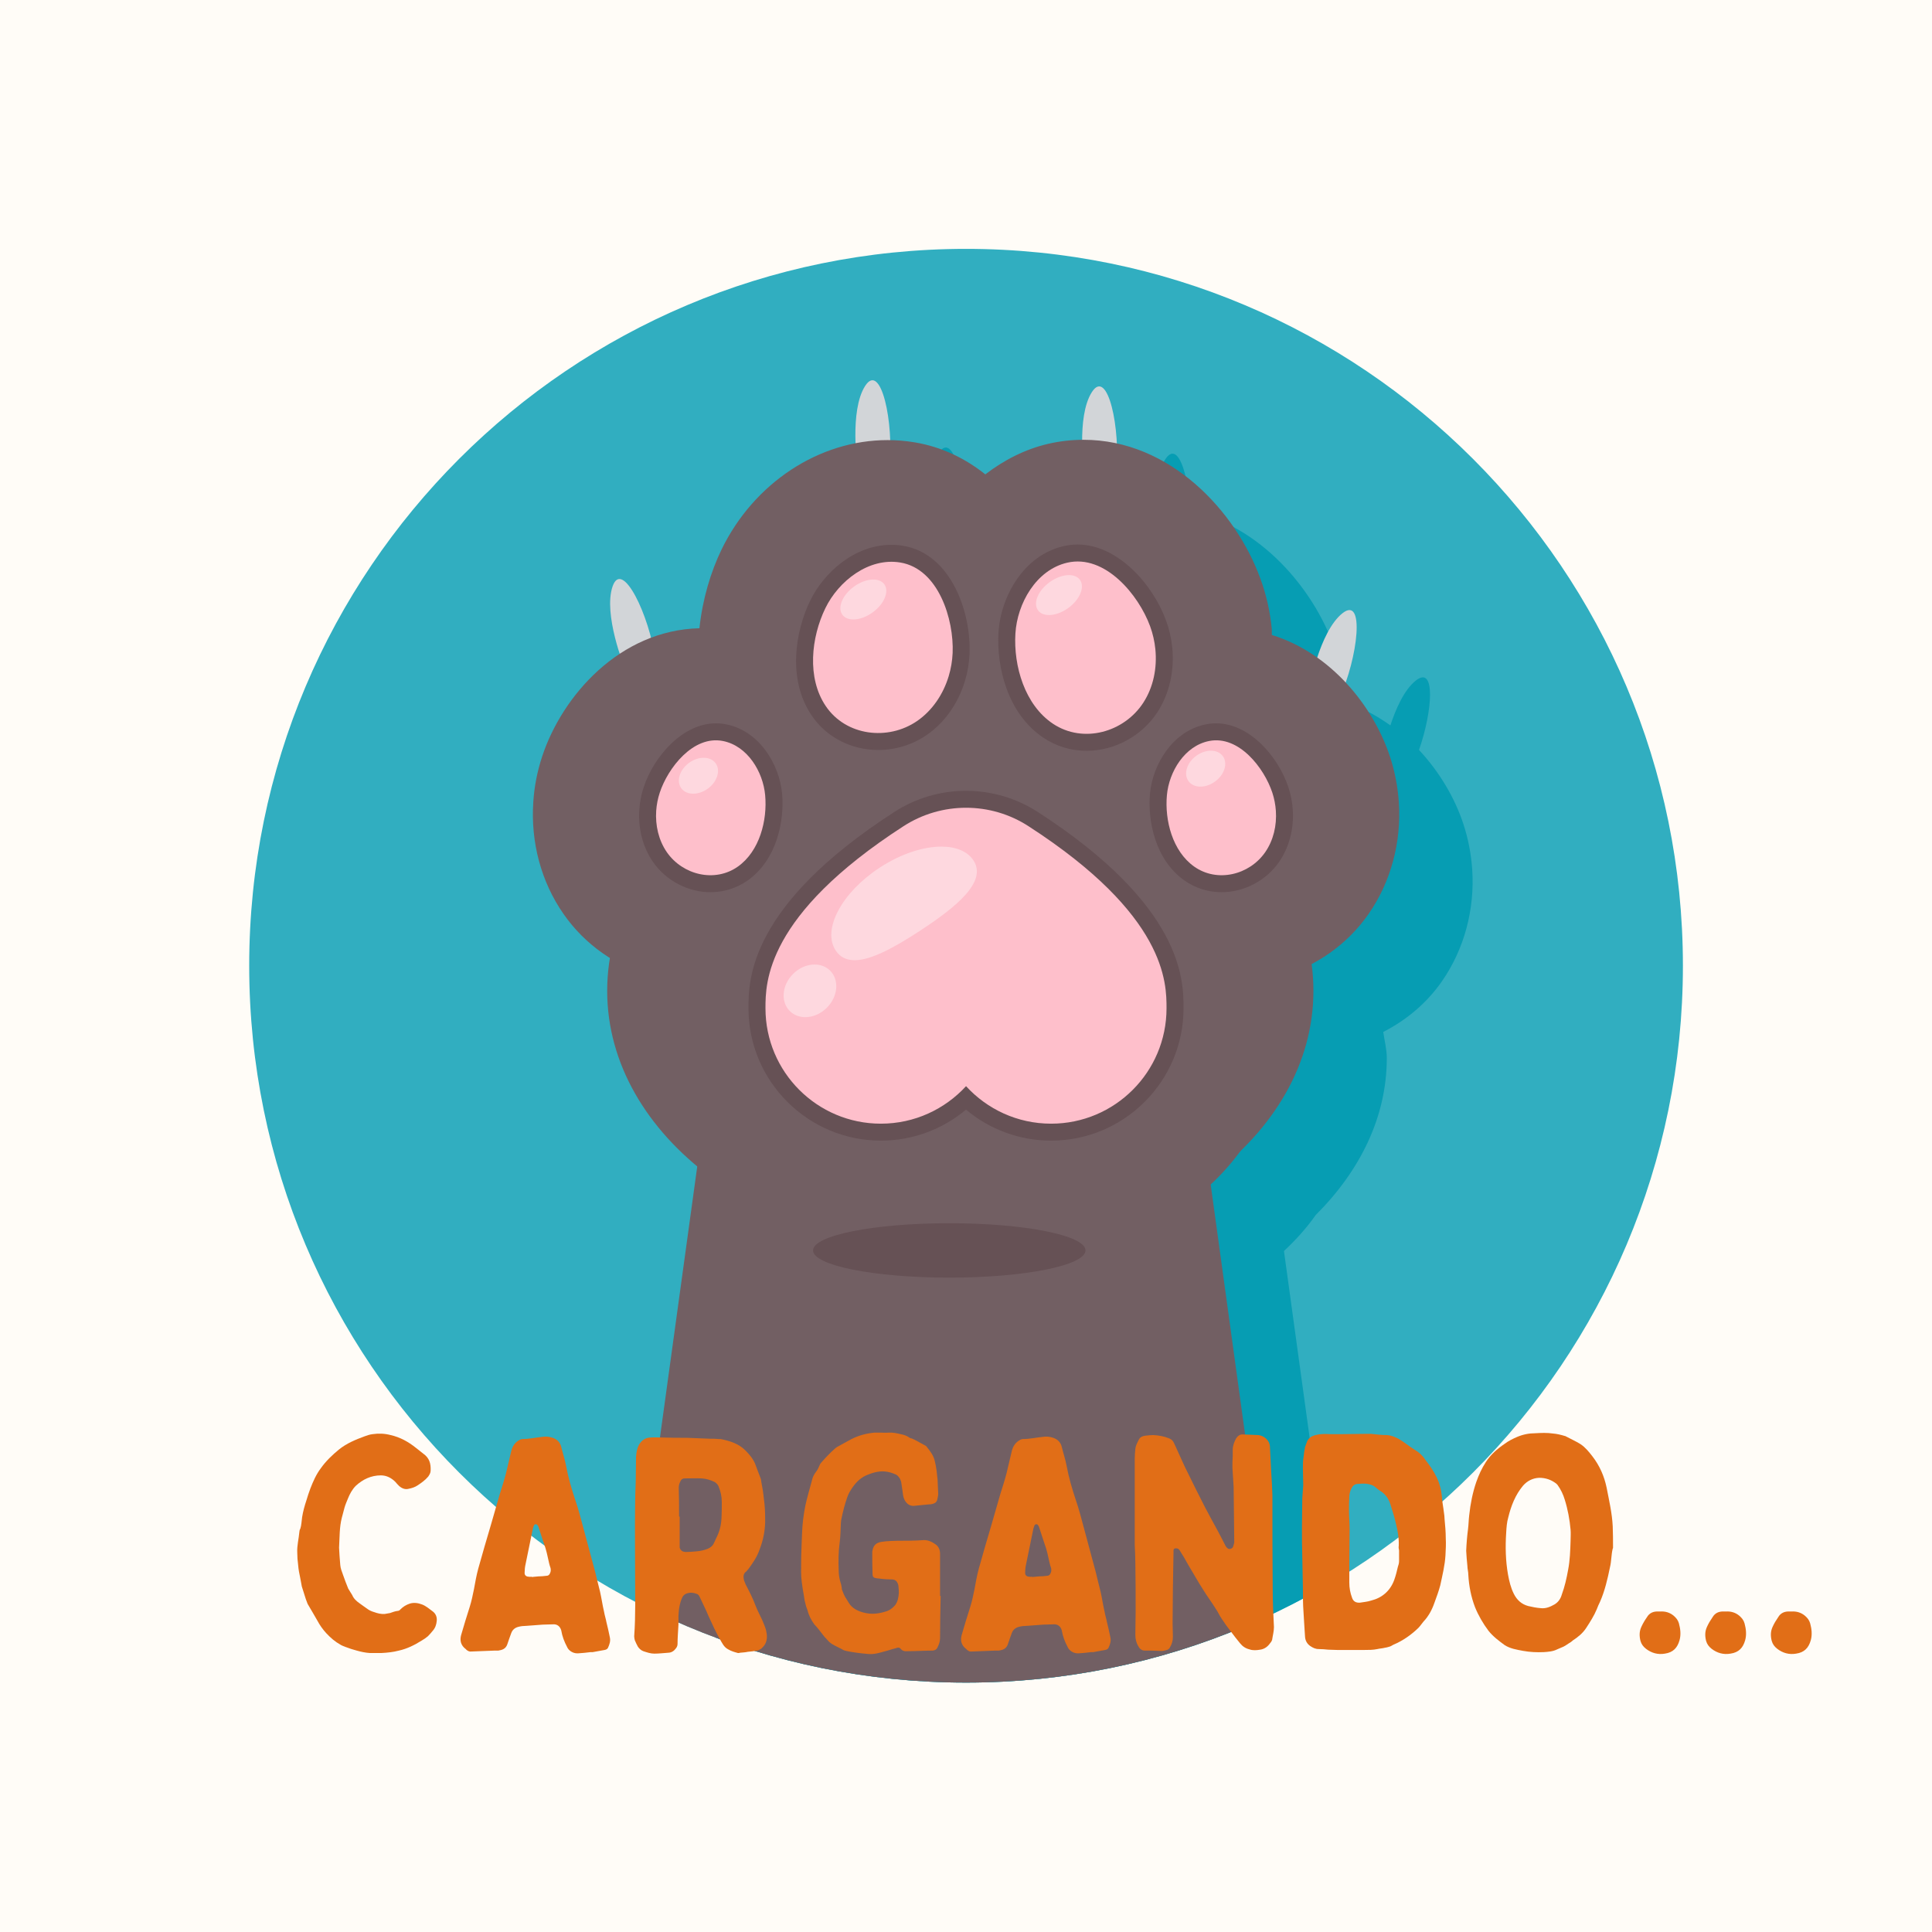 <svg xmlns="http://www.w3.org/2000/svg" xmlns:xlink="http://www.w3.org/1999/xlink" width="500" zoomAndPan="magnify" viewBox="0 0 375 375" height="500" preserveAspectRatio="xMidYMid meet" version="1.0"><defs><g/><clipPath id="f51b0cd24d"><path d="M 48.344 48.344 L 326.594 48.344 L 326.594 326.594 L 48.344 326.594 Z M 48.344 48.344 " clip-rule="nonzero"/></clipPath><clipPath id="c94e9d3f38"><path d="M 117.293 86.074 L 286 86.074 L 286 326.594 L 117.293 326.594 Z M 117.293 86.074 " clip-rule="nonzero"/></clipPath><clipPath id="fda4131bea"><path d="M 326.652 187.445 C 326.652 110.602 264.359 48.305 187.512 48.305 C 110.664 48.305 48.371 110.602 48.371 187.445 C 48.371 264.293 110.664 326.59 187.512 326.59 C 264.359 326.59 326.652 264.293 326.652 187.445 " clip-rule="nonzero"/></clipPath><clipPath id="88379d1e6b"><path d="M 118.141 112.301 L 127.445 112.301 L 127.445 132.605 L 118.141 132.605 Z M 118.141 112.301 " clip-rule="nonzero"/></clipPath><clipPath id="5c39a853c7"><path d="M 326.652 187.445 C 326.652 110.602 264.359 48.305 187.512 48.305 C 110.664 48.305 48.371 110.602 48.371 187.445 C 48.371 264.293 110.664 326.59 187.512 326.59 C 264.359 326.59 326.652 264.293 326.652 187.445 " clip-rule="nonzero"/></clipPath><clipPath id="f3d0c755d6"><path d="M 166 73.387 L 173 73.387 L 173 94.535 L 166 94.535 Z M 166 73.387 " clip-rule="nonzero"/></clipPath><clipPath id="ca5ae18210"><path d="M 326.652 187.445 C 326.652 110.602 264.359 48.305 187.512 48.305 C 110.664 48.305 48.371 110.602 48.371 187.445 C 48.371 264.293 110.664 326.59 187.512 326.59 C 264.359 326.59 326.652 264.293 326.652 187.445 " clip-rule="nonzero"/></clipPath><clipPath id="0b2e447dfb"><path d="M 210 74.23 L 217 74.23 L 217 96 L 210 96 Z M 210 74.23 " clip-rule="nonzero"/></clipPath><clipPath id="31624024f8"><path d="M 326.652 187.445 C 326.652 110.602 264.359 48.305 187.512 48.305 C 110.664 48.305 48.371 110.602 48.371 187.445 C 48.371 264.293 110.664 326.59 187.512 326.59 C 264.359 326.59 326.652 264.293 326.652 187.445 " clip-rule="nonzero"/></clipPath><clipPath id="b4281adf89"><path d="M 254 118.223 L 263.652 118.223 L 263.652 139 L 254 139 Z M 254 118.223 " clip-rule="nonzero"/></clipPath><clipPath id="08cc2e727b"><path d="M 326.652 187.445 C 326.652 110.602 264.359 48.305 187.512 48.305 C 110.664 48.305 48.371 110.602 48.371 187.445 C 48.371 264.293 110.664 326.59 187.512 326.59 C 264.359 326.59 326.652 264.293 326.652 187.445 " clip-rule="nonzero"/></clipPath><clipPath id="a45f4b58fd"><path d="M 117.293 141.066 L 255 141.066 L 255 243.434 L 117.293 243.434 Z M 117.293 141.066 " clip-rule="nonzero"/></clipPath><clipPath id="b47f3df4f0"><path d="M 326.652 187.445 C 326.652 110.602 264.359 48.305 187.512 48.305 C 110.664 48.305 48.371 110.602 48.371 187.445 C 48.371 264.293 110.664 326.59 187.512 326.59 C 264.359 326.59 326.652 264.293 326.652 187.445 " clip-rule="nonzero"/></clipPath><clipPath id="216abedad2"><path d="M 121 187 L 249 187 L 249 326.594 L 121 326.594 Z M 121 187 " clip-rule="nonzero"/></clipPath><clipPath id="be0faf59bd"><path d="M 326.652 187.445 C 326.652 110.602 264.359 48.305 187.512 48.305 C 110.664 48.305 48.371 110.602 48.371 187.445 C 48.371 264.293 110.664 326.59 187.512 326.59 C 264.359 326.59 326.652 264.293 326.652 187.445 " clip-rule="nonzero"/></clipPath><clipPath id="b1b0a700a6"><path d="M 103 85.23 L 272 85.23 L 272 241.738 L 103 241.738 Z M 103 85.23 " clip-rule="nonzero"/></clipPath><clipPath id="a43a3bb2bc"><path d="M 326.652 187.445 C 326.652 110.602 264.359 48.305 187.512 48.305 C 110.664 48.305 48.371 110.602 48.371 187.445 C 48.371 264.293 110.664 326.59 187.512 326.59 C 264.359 326.59 326.652 264.293 326.652 187.445 " clip-rule="nonzero"/></clipPath><clipPath id="2f193a371f"><path d="M 145.211 153 L 229.812 153 L 229.812 221.438 L 145.211 221.438 Z M 145.211 153 " clip-rule="nonzero"/></clipPath><clipPath id="5f5e69c891"><path d="M 326.652 187.445 C 326.652 110.602 264.359 48.305 187.512 48.305 C 110.664 48.305 48.371 110.602 48.371 187.445 C 48.371 264.293 110.664 326.59 187.512 326.59 C 264.359 326.59 326.652 264.293 326.652 187.445 " clip-rule="nonzero"/></clipPath><clipPath id="c60cab7eda"><path d="M 193.434 105.535 L 228 105.535 L 228 146 L 193.434 146 Z M 193.434 105.535 " clip-rule="nonzero"/></clipPath><clipPath id="e9b9cc07a0"><path d="M 326.652 187.445 C 326.652 110.602 264.359 48.305 187.512 48.305 C 110.664 48.305 48.371 110.602 48.371 187.445 C 48.371 264.293 110.664 326.59 187.512 326.59 C 264.359 326.59 326.652 264.293 326.652 187.445 " clip-rule="nonzero"/></clipPath><clipPath id="d0d3615ea3"><path d="M 223.043 140.219 L 251 140.219 L 251 173.215 L 223.043 173.215 Z M 223.043 140.219 " clip-rule="nonzero"/></clipPath><clipPath id="ae1c48967a"><path d="M 326.652 187.445 C 326.652 110.602 264.359 48.305 187.512 48.305 C 110.664 48.305 48.371 110.602 48.371 187.445 C 48.371 264.293 110.664 326.59 187.512 326.59 C 264.359 326.59 326.652 264.293 326.652 187.445 " clip-rule="nonzero"/></clipPath><clipPath id="2f5c1abc6c"><path d="M 124 140.219 L 151.98 140.219 L 151.98 173.215 L 124 173.215 Z M 124 140.219 " clip-rule="nonzero"/></clipPath><clipPath id="ceb358fdd8"><path d="M 326.652 187.445 C 326.652 110.602 264.359 48.305 187.512 48.305 C 110.664 48.305 48.371 110.602 48.371 187.445 C 48.371 264.293 110.664 326.59 187.512 326.59 C 264.359 326.59 326.652 264.293 326.652 187.445 " clip-rule="nonzero"/></clipPath><clipPath id="bb8c489f30"><path d="M 154.516 105.535 L 188.355 105.535 L 188.355 146 L 154.516 146 Z M 154.516 105.535 " clip-rule="nonzero"/></clipPath><clipPath id="bda856ca9c"><path d="M 326.652 187.445 C 326.652 110.602 264.359 48.305 187.512 48.305 C 110.664 48.305 48.371 110.602 48.371 187.445 C 48.371 264.293 110.664 326.59 187.512 326.59 C 264.359 326.59 326.652 264.293 326.652 187.445 " clip-rule="nonzero"/></clipPath><clipPath id="2a50a97979"><path d="M 148 156.293 L 226.426 156.293 L 226.426 218.898 L 148 218.898 Z M 148 156.293 " clip-rule="nonzero"/></clipPath><clipPath id="df43ca0753"><path d="M 326.652 187.445 C 326.652 110.602 264.359 48.305 187.512 48.305 C 110.664 48.305 48.371 110.602 48.371 187.445 C 48.371 264.293 110.664 326.59 187.512 326.59 C 264.359 326.59 326.652 264.293 326.652 187.445 " clip-rule="nonzero"/></clipPath><clipPath id="ee6e88d513"><path d="M 197 108.918 L 224.734 108.918 L 224.734 142.758 L 197 142.758 Z M 197 108.918 " clip-rule="nonzero"/></clipPath><clipPath id="9884e81d37"><path d="M 326.652 187.445 C 326.652 110.602 264.359 48.305 187.512 48.305 C 110.664 48.305 48.371 110.602 48.371 187.445 C 48.371 264.293 110.664 326.59 187.512 326.59 C 264.359 326.59 326.652 264.293 326.652 187.445 " clip-rule="nonzero"/></clipPath><clipPath id="3549656aae"><path d="M 226 143.605 L 248 143.605 L 248 170 L 226 170 Z M 226 143.605 " clip-rule="nonzero"/></clipPath><clipPath id="78cacd160e"><path d="M 326.652 187.445 C 326.652 110.602 264.359 48.305 187.512 48.305 C 110.664 48.305 48.371 110.602 48.371 187.445 C 48.371 264.293 110.664 326.59 187.512 326.59 C 264.359 326.59 326.652 264.293 326.652 187.445 " clip-rule="nonzero"/></clipPath><clipPath id="8ba4ff825e"><path d="M 127 143.605 L 148.594 143.605 L 148.594 170 L 127 170 Z M 127 143.605 " clip-rule="nonzero"/></clipPath><clipPath id="9f0a35c718"><path d="M 326.652 187.445 C 326.652 110.602 264.359 48.305 187.512 48.305 C 110.664 48.305 48.371 110.602 48.371 187.445 C 48.371 264.293 110.664 326.59 187.512 326.59 C 264.359 326.59 326.652 264.293 326.652 187.445 " clip-rule="nonzero"/></clipPath><clipPath id="417a94b3e0"><path d="M 157.055 109 L 184.973 109 L 184.973 142.758 L 157.055 142.758 Z M 157.055 109 " clip-rule="nonzero"/></clipPath><clipPath id="4896f052ac"><path d="M 326.652 187.445 C 326.652 110.602 264.359 48.305 187.512 48.305 C 110.664 48.305 48.371 110.602 48.371 187.445 C 48.371 264.293 110.664 326.59 187.512 326.59 C 264.359 326.59 326.652 264.293 326.652 187.445 " clip-rule="nonzero"/></clipPath><clipPath id="4c72ea2a66"><path d="M 161.285 164 L 190 164 L 190 186.75 L 161.285 186.75 Z M 161.285 164 " clip-rule="nonzero"/></clipPath><clipPath id="1290157a96"><path d="M 326.652 187.445 C 326.652 110.602 264.359 48.305 187.512 48.305 C 110.664 48.305 48.371 110.602 48.371 187.445 C 48.371 264.293 110.664 326.59 187.512 326.59 C 264.359 326.59 326.652 264.293 326.652 187.445 " clip-rule="nonzero"/></clipPath><clipPath id="37df57fa01"><path d="M 165.875 186.375 C 164.32 186.375 163.066 185.805 162.195 184.473 C 159.547 180.41 163.387 173.207 170.777 168.391 C 174.883 165.707 179.219 164.328 182.719 164.328 C 185.516 164.328 187.777 165.207 188.953 167.012 C 191.605 171.074 185.863 175.902 178.473 180.723 C 173.508 183.965 169.062 186.375 165.875 186.375 " clip-rule="nonzero"/></clipPath><clipPath id="0fc5683046"><path d="M 131.676 147 L 140 147 L 140 154.602 L 131.676 154.602 Z M 131.676 147 " clip-rule="nonzero"/></clipPath><clipPath id="33fedd5bfd"><path d="M 326.652 187.445 C 326.652 110.602 264.359 48.305 187.512 48.305 C 110.664 48.305 48.371 110.602 48.371 187.445 C 48.371 264.293 110.664 326.59 187.512 326.59 C 264.359 326.59 326.652 264.293 326.652 187.445 " clip-rule="nonzero"/></clipPath><clipPath id="6307ff26c0"><path d="M 230 145.297 L 238 145.297 L 238 152.91 L 230 152.91 Z M 230 145.297 " clip-rule="nonzero"/></clipPath><clipPath id="4955275790"><path d="M 326.652 187.445 C 326.652 110.602 264.359 48.305 187.512 48.305 C 110.664 48.305 48.371 110.602 48.371 187.445 C 48.371 264.293 110.664 326.59 187.512 326.59 C 264.359 326.59 326.652 264.293 326.652 187.445 " clip-rule="nonzero"/></clipPath><clipPath id="6a60218182"><path d="M 163 112.301 L 172.281 112.301 L 172.281 120.762 L 163 120.762 Z M 163 112.301 " clip-rule="nonzero"/></clipPath><clipPath id="ea4d218aad"><path d="M 326.652 187.445 C 326.652 110.602 264.359 48.305 187.512 48.305 C 110.664 48.305 48.371 110.602 48.371 187.445 C 48.371 264.293 110.664 326.59 187.512 326.59 C 264.359 326.59 326.652 264.293 326.652 187.445 " clip-rule="nonzero"/></clipPath><clipPath id="e27112a333"><path d="M 201.047 111.457 L 210.352 111.457 L 210.352 119.914 L 201.047 119.914 Z M 201.047 111.457 " clip-rule="nonzero"/></clipPath><clipPath id="b68b1544a9"><path d="M 326.652 187.445 C 326.652 110.602 264.359 48.305 187.512 48.305 C 110.664 48.305 48.371 110.602 48.371 187.445 C 48.371 264.293 110.664 326.59 187.512 326.59 C 264.359 326.59 326.652 264.293 326.652 187.445 " clip-rule="nonzero"/></clipPath><clipPath id="1010016d3c"><path d="M 152 187 L 162.977 187 L 162.977 197.746 L 152 197.746 Z M 152 187 " clip-rule="nonzero"/></clipPath><clipPath id="5a89d8fa85"><path d="M 326.652 187.445 C 326.652 110.602 264.359 48.305 187.512 48.305 C 110.664 48.305 48.371 110.602 48.371 187.445 C 48.371 264.293 110.664 326.59 187.512 326.59 C 264.359 326.59 326.652 264.293 326.652 187.445 " clip-rule="nonzero"/></clipPath><clipPath id="5673f2eb3d"><path d="M 157.055 237 L 211 237 L 211 248 L 157.055 248 Z M 157.055 237 " clip-rule="nonzero"/></clipPath><clipPath id="ccc93e442a"><path d="M 326.652 187.445 C 326.652 110.602 264.359 48.305 187.512 48.305 C 110.664 48.305 48.371 110.602 48.371 187.445 C 48.371 264.293 110.664 326.59 187.512 326.59 C 264.359 326.59 326.652 264.293 326.652 187.445 " clip-rule="nonzero"/></clipPath></defs><rect x="-37.5" width="450" fill="#ffffff" y="-37.5" height="450" fill-opacity="1"/><rect x="-37.5" width="450" fill="#ffffff" y="-37.5" height="450" fill-opacity="1"/><rect x="-37.5" width="450" fill="#fffcf7" y="-37.5" height="450" fill-opacity="1"/><g clip-path="url(#f51b0cd24d)"><path fill="#31aec0" d="M 326.652 187.445 C 326.652 110.602 264.359 48.305 187.512 48.305 C 110.664 48.305 48.371 110.602 48.371 187.445 C 48.371 264.293 110.664 326.59 187.512 326.59 C 264.359 326.59 326.652 264.293 326.652 187.445 " fill-opacity="1" fill-rule="nonzero"/></g><g clip-path="url(#c94e9d3f38)"><g clip-path="url(#fda4131bea)"><path fill="#069db3" d="M 284.035 159.918 C 282.395 154.934 279.43 149.848 275.43 145.566 C 278.078 138.004 278.699 128.973 274.781 132.117 C 272.531 133.926 270.922 137.598 269.875 140.797 C 267.207 138.906 264.32 137.297 261.105 136.309 C 261.078 135.871 261.129 135.445 261.082 135.016 C 260.746 131.637 259.988 128.34 258.863 125.32 C 254.773 114.078 244.621 102.125 231 99.148 C 230.664 91.98 228.605 85.383 226.18 89.156 C 224.691 91.465 224.309 95.191 224.293 98.449 C 222.09 98.469 219.891 98.703 217.754 99.191 C 213.227 100.234 209.125 102.352 205.492 105.129 C 201.645 102.078 197.117 99.805 191.754 98.914 C 190.16 98.648 188.578 98.543 187.004 98.52 C 186.754 91.141 184.66 84.09 182.168 87.965 C 180.375 90.746 180.18 95.559 180.312 99.156 C 169.418 101.285 159.613 108.816 154.32 119.668 C 152.195 124.047 150.602 129.355 149.996 135 C 146.641 135.082 143.527 135.832 140.609 136.938 C 138.703 129.461 134.723 122.324 133.152 126.871 C 131.867 130.586 133.426 136.555 134.535 139.957 C 127.172 144.809 121.902 152.512 119.477 159.887 C 118.527 162.754 117.949 165.738 117.754 168.695 C 117.219 176.531 119.301 184.258 123.617 190.449 C 126.105 194.035 129.34 196.879 132.949 199.086 C 132.605 201.172 132.098 203.223 132.098 205.379 C 132.098 218.41 138.848 230.172 149.617 239.195 L 135.398 342.531 L 262.93 342.531 L 249.215 242.816 C 251.496 240.695 253.582 238.391 255.379 235.836 C 263.934 227.312 269.176 216.844 269.176 205.379 C 269.176 203.641 268.719 201.996 268.488 200.301 C 272.969 198.004 276.922 194.723 279.879 190.465 C 284.195 184.258 286.281 176.531 285.754 168.754 C 285.551 165.738 284.969 162.754 284.035 159.918 " fill-opacity="1" fill-rule="nonzero"/></g></g><g clip-path="url(#88379d1e6b)"><g clip-path="url(#5c39a853c7)"><path fill="#d2d5d8" d="M 121.211 129.523 C 121.211 129.523 117.039 119.219 118.906 113.812 C 120.777 108.41 126.082 119.496 127.215 128.062 C 128.348 136.629 121.211 129.523 121.211 129.523 " fill-opacity="1" fill-rule="nonzero"/></g></g><g clip-path="url(#f3d0c755d6)"><g clip-path="url(#ca5ae18210)"><path fill="#d2d5d8" d="M 166.449 90.711 C 166.449 90.711 164.832 79.719 167.926 74.906 C 171.016 70.094 173.551 82.125 172.625 90.711 C 171.703 99.305 166.449 90.711 166.449 90.711 " fill-opacity="1" fill-rule="nonzero"/></g></g><g clip-path="url(#0b2e447dfb)"><g clip-path="url(#31624024f8)"><path fill="#d2d5d8" d="M 210.461 91.906 C 210.461 91.906 208.844 80.91 211.938 76.098 C 215.031 71.285 217.562 83.316 216.641 91.906 C 215.715 100.496 210.461 91.906 210.461 91.906 " fill-opacity="1" fill-rule="nonzero"/></g></g><g clip-path="url(#b4281adf89)"><g clip-path="url(#08cc2e727b)"><path fill="#d2d5d8" d="M 254.121 133.578 C 254.121 133.578 256.078 122.641 260.539 119.055 C 265 115.477 263.582 127.688 259.977 135.539 C 256.375 143.395 254.121 133.578 254.121 133.578 " fill-opacity="1" fill-rule="nonzero"/></g></g><g clip-path="url(#a45f4b58fd)"><g clip-path="url(#b47f3df4f0)"><path fill="#725f63" d="M 254.934 192.32 C 254.934 220.539 224.25 243.414 186.395 243.414 C 148.543 243.414 117.855 220.539 117.855 192.32 C 117.855 164.098 148.543 141.223 186.395 141.223 C 224.25 141.223 254.934 164.098 254.934 192.32 " fill-opacity="1" fill-rule="nonzero"/></g></g><g clip-path="url(#216abedad2)"><g clip-path="url(#be0faf59bd)"><path fill="#725f63" d="M 248.691 329.473 L 121.156 329.473 L 140.695 187.445 L 229.152 187.445 L 248.691 329.473 " fill-opacity="1" fill-rule="nonzero"/></g></g><g clip-path="url(#b1b0a700a6)"><g clip-path="url(#a43a3bb2bc)"><path fill="#725f63" d="M 269.793 146.863 C 266.566 137.059 258.316 126.777 246.859 123.246 C 246.832 122.812 246.887 122.387 246.84 121.953 C 246.504 118.578 245.746 115.281 244.621 112.266 C 239.914 99.309 227.152 85.363 210.305 85.363 C 208.016 85.363 205.727 85.625 203.508 86.133 C 198.984 87.176 194.879 89.293 191.25 92.074 C 187.402 89.02 182.875 86.746 177.512 85.855 C 175.754 85.562 174.008 85.422 172.273 85.422 C 158.984 85.422 146.359 93.727 140.078 106.609 C 137.953 110.988 136.359 116.297 135.758 121.941 C 120.324 122.312 109.129 135 105.234 146.828 C 104.285 149.699 103.703 152.684 103.516 155.641 C 102.973 163.473 105.055 171.203 109.375 177.391 C 113.527 183.379 119.605 187.543 126.41 189.566 C 125.992 192.129 125.762 194.73 125.762 197.383 C 125.762 221.836 145.672 241.727 170.121 241.727 C 176.145 241.727 182.059 240.492 187.496 238.168 C 192.941 240.492 198.852 241.727 204.875 241.727 C 229.328 241.727 249.234 221.836 249.234 197.383 C 249.234 194.734 249.004 192.133 248.59 189.57 C 255.398 187.551 261.48 183.387 265.637 177.402 C 269.957 171.203 272.039 163.473 271.512 155.699 C 271.309 152.684 270.727 149.699 269.793 146.863 " fill-opacity="1" fill-rule="nonzero"/></g></g><g clip-path="url(#2f193a371f)"><g clip-path="url(#5f5e69c891)"><path fill="#665155" d="M 204.02 221.395 C 197.949 221.395 192.133 219.27 187.5 215.379 C 182.867 219.27 177.055 221.395 170.98 221.395 C 156.809 221.395 145.281 209.871 145.281 195.707 C 145.281 190.285 145.281 175.883 173.57 157.613 C 177.734 154.914 182.547 153.496 187.5 153.496 C 192.465 153.496 197.289 154.922 201.457 157.617 C 229.723 175.898 229.723 190.285 229.723 195.707 C 229.723 209.871 218.195 221.395 204.02 221.395 " fill-opacity="1" fill-rule="nonzero"/></g></g><g clip-path="url(#c60cab7eda)"><g clip-path="url(#e9b9cc07a0)"><path fill="#665155" d="M 210.902 145.73 C 207.914 145.73 205.047 144.871 202.59 143.238 C 195.477 138.52 193.402 129.266 193.805 122.773 C 194.227 115.781 198.703 107.781 206.426 106.008 C 207.324 105.801 208.25 105.691 209.176 105.691 C 216.844 105.691 223.727 113.285 226.324 120.434 C 226.93 122.039 227.34 123.812 227.535 125.676 C 227.984 130.215 226.965 134.66 224.68 138.195 C 221.656 142.844 216.383 145.73 210.902 145.73 " fill-opacity="1" fill-rule="nonzero"/></g></g><g clip-path="url(#d0d3615ea3)"><g clip-path="url(#ae1c48967a)"><path fill="#665155" d="M 237.105 173.176 C 234.508 173.176 232.008 172.383 229.887 170.895 C 224.191 166.852 222.734 159.285 223.211 154.027 C 223.75 148.316 227.637 141.871 234.055 140.598 C 234.699 140.465 235.355 140.398 236.062 140.398 C 242.508 140.398 248.102 146.812 250.086 152.836 C 250.547 154.223 250.828 155.668 250.922 157.145 C 251.18 160.871 250.223 164.48 248.258 167.316 C 245.75 170.93 241.477 173.176 237.105 173.176 " fill-opacity="1" fill-rule="nonzero"/></g></g><g clip-path="url(#2f5c1abc6c)"><g clip-path="url(#ceb358fdd8)"><path fill="#665155" d="M 137.906 173.176 C 133.535 173.176 129.262 170.926 126.754 167.312 C 124.789 164.48 123.836 160.871 124.094 157.145 C 124.184 155.668 124.465 154.223 124.93 152.832 C 126.91 146.805 132.504 140.398 138.953 140.398 C 139.66 140.398 140.312 140.465 140.973 140.598 C 147.375 141.871 151.262 148.316 151.801 154.02 C 152.281 159.285 150.824 166.852 145.125 170.895 C 143.004 172.383 140.508 173.176 137.906 173.176 " fill-opacity="1" fill-rule="nonzero"/></g></g><g clip-path="url(#bb8c489f30)"><g clip-path="url(#bda856ca9c)"><path fill="#665155" d="M 170.457 145.57 C 165.195 145.57 160.371 143.074 157.555 138.887 C 152.766 131.84 154.402 122.48 157.242 116.613 C 159.879 111.203 165.785 105.75 173.027 105.75 C 173.785 105.75 174.535 105.809 175.293 105.938 C 184.758 107.512 188.527 119.129 188.184 126.879 C 188.121 128.66 187.82 130.449 187.293 132.18 C 185.98 136.551 183.344 140.277 179.871 142.66 C 177.105 144.566 173.852 145.57 170.457 145.57 " fill-opacity="1" fill-rule="nonzero"/></g></g><g clip-path="url(#2a50a97979)"><g clip-path="url(#df43ca0753)"><path fill="#febfcb" d="M 187.508 156.785 C 191.738 156.785 195.973 157.98 199.664 160.387 C 226.422 177.684 226.422 190.781 226.422 195.707 C 226.422 208.078 216.387 218.105 204.023 218.105 C 197.477 218.105 191.598 215.293 187.508 210.824 C 183.402 215.293 177.523 218.105 170.973 218.105 C 158.613 218.105 148.578 208.078 148.578 195.707 C 148.578 190.773 148.578 177.68 175.352 160.375 C 179.055 157.98 183.273 156.785 187.508 156.785 " fill-opacity="1" fill-rule="nonzero"/></g></g><g clip-path="url(#ee6e88d513)"><g clip-path="url(#9884e81d37)"><path fill="#febfcb" d="M 224.254 126.008 C 224.613 129.637 223.887 133.363 221.906 136.406 C 218.168 142.16 210.25 144.367 204.41 140.496 C 198.906 136.848 196.707 129.258 197.09 122.965 C 197.445 117.133 201.102 110.613 207.152 109.215 C 214.492 107.523 221.02 115.48 223.238 121.562 C 223.762 122.988 224.102 124.492 224.254 126.008 " fill-opacity="1" fill-rule="nonzero"/></g></g><g clip-path="url(#3549656aae)"><g clip-path="url(#78cacd160e)"><path fill="#febfcb" d="M 247.645 157.367 C 247.84 160.211 247.18 163.102 245.562 165.43 C 242.496 169.836 236.258 171.371 231.789 168.203 C 227.578 165.219 226.047 159.234 226.496 154.332 C 226.914 149.781 229.93 144.773 234.691 143.828 C 240.469 142.684 245.375 149.059 246.961 153.863 C 247.332 154.996 247.562 156.176 247.645 157.367 " fill-opacity="1" fill-rule="nonzero"/></g></g><g clip-path="url(#8ba4ff825e)"><g clip-path="url(#9f0a35c718)"><path fill="#febfcb" d="M 127.367 157.367 C 127.176 160.211 127.836 163.102 129.449 165.43 C 132.516 169.836 138.754 171.371 143.223 168.203 C 147.434 165.219 148.969 159.234 148.516 154.332 C 148.098 149.781 145.086 144.773 140.32 143.828 C 134.547 142.684 129.637 149.059 128.055 153.863 C 127.68 154.996 127.453 156.176 127.367 157.367 " fill-opacity="1" fill-rule="nonzero"/></g></g><g clip-path="url(#417a94b3e0)"><g clip-path="url(#4896f052ac)"><path fill="#febfcb" d="M 184.145 131.234 C 183.094 134.723 180.996 137.891 178.008 139.949 C 172.355 143.836 164.191 142.855 160.277 137.047 C 156.578 131.57 157.449 123.715 160.203 118.047 C 162.758 112.789 168.625 108.16 174.754 109.184 C 182.184 110.418 185.18 120.266 184.906 126.738 C 184.84 128.254 184.582 129.773 184.145 131.234 " fill-opacity="1" fill-rule="nonzero"/></g></g><g clip-path="url(#4c72ea2a66)"><g clip-path="url(#1290157a96)"><g clip-path="url(#37df57fa01)"><path fill="#fed8df" d="M 159.547 186.375 L 191.605 186.375 L 191.605 164.328 L 159.547 164.328 Z M 159.547 186.375 " fill-opacity="1" fill-rule="nonzero"/></g></g></g><g clip-path="url(#0fc5683046)"><g clip-path="url(#33fedd5bfd)"><path fill="#fed8df" d="M 134.555 154.055 C 133.598 154.055 132.746 153.699 132.234 152.996 C 131.23 151.613 131.906 149.41 133.746 148.066 C 134.652 147.414 135.668 147.086 136.582 147.086 C 137.539 147.086 138.391 147.441 138.902 148.145 C 139.906 149.527 139.23 151.734 137.391 153.07 C 136.484 153.73 135.469 154.055 134.555 154.055 " fill-opacity="1" fill-rule="nonzero"/></g></g><g clip-path="url(#6307ff26c0)"><g clip-path="url(#4955275790)"><path fill="#fed8df" d="M 233.008 152.684 C 232.047 152.684 231.199 152.324 230.688 151.621 C 229.684 150.238 230.359 148.035 232.199 146.695 C 233.105 146.039 234.117 145.711 235.035 145.711 C 235.992 145.711 236.844 146.066 237.355 146.77 C 238.359 148.152 237.684 150.359 235.84 151.695 C 234.938 152.355 233.922 152.684 233.008 152.684 " fill-opacity="1" fill-rule="nonzero"/></g></g><g clip-path="url(#6a60218182)"><g clip-path="url(#ea4d218aad)"><path fill="#fed8df" d="M 165.637 120.234 C 164.723 120.234 163.953 119.934 163.504 119.32 C 162.5 117.938 163.508 115.492 165.754 113.859 C 167 112.953 168.367 112.488 169.508 112.488 C 170.422 112.488 171.191 112.789 171.641 113.402 C 172.648 114.785 171.641 117.227 169.391 118.863 C 168.145 119.766 166.777 120.234 165.637 120.234 " fill-opacity="1" fill-rule="nonzero"/></g></g><g clip-path="url(#e27112a333)"><g clip-path="url(#b68b1544a9)"><path fill="#fed8df" d="M 203.613 119.379 C 202.691 119.379 201.922 119.078 201.477 118.461 C 200.473 117.082 201.48 114.633 203.727 113 C 204.973 112.094 206.34 111.629 207.48 111.629 C 208.398 111.629 209.168 111.93 209.613 112.543 C 210.617 113.926 209.609 116.371 207.367 118.004 C 206.117 118.906 204.75 119.379 203.613 119.379 " fill-opacity="1" fill-rule="nonzero"/></g></g><g clip-path="url(#1010016d3c)"><g clip-path="url(#5a89d8fa85)"><path fill="#fed8df" d="M 156.309 197.43 C 155.172 197.43 154.094 197.039 153.293 196.238 C 151.48 194.426 151.77 191.203 153.934 189.039 C 155.137 187.832 156.676 187.211 158.113 187.211 C 159.254 187.211 160.328 187.602 161.129 188.402 C 162.941 190.215 162.656 193.434 160.492 195.602 C 159.285 196.805 157.746 197.43 156.309 197.43 " fill-opacity="1" fill-rule="nonzero"/></g></g><g clip-path="url(#5673f2eb3d)"><g clip-path="url(#ccc93e442a)"><path fill="#665155" d="M 210.695 242.703 C 210.695 245.621 198.859 247.988 184.254 247.988 C 169.648 247.988 157.812 245.621 157.812 242.703 C 157.812 239.785 169.648 237.426 184.254 237.426 C 198.859 237.426 210.695 239.785 210.695 242.703 " fill-opacity="1" fill-rule="nonzero"/></g></g><g fill="#e16e17" fill-opacity="1"><g transform="translate(56.45, 320.141)"><g><path d="M 9.363 -19.73 C 9.48 -21.805 9.422 -23.699 9.895 -25.539 C 10.074 -26.191 10.25 -26.902 10.43 -27.551 C 10.605 -28.145 10.844 -28.68 11.082 -29.27 C 11.438 -30.16 11.91 -31.047 12.621 -31.758 C 13.984 -33.004 15.582 -33.773 17.48 -33.773 C 18.547 -33.773 19.492 -33.301 20.266 -32.531 C 20.5 -32.234 20.797 -31.938 21.035 -31.699 C 21.566 -31.227 22.219 -30.988 22.871 -31.168 C 23.465 -31.285 24.055 -31.465 24.59 -31.82 C 25.301 -32.293 26.07 -32.824 26.664 -33.535 C 26.902 -33.891 27.137 -34.246 27.137 -34.723 C 27.195 -36.027 26.902 -37.152 25.715 -37.98 C 25.242 -38.336 24.77 -38.75 24.293 -39.105 C 22.812 -40.293 21.211 -41.18 19.375 -41.594 C 18.25 -41.891 17.066 -41.949 15.879 -41.773 C 15.348 -41.715 14.812 -41.535 14.34 -41.359 C 12.562 -40.707 10.844 -39.996 9.363 -38.809 C 8.059 -37.742 6.812 -36.559 5.809 -35.137 C 4.918 -33.953 4.324 -32.59 3.793 -31.227 C 3.496 -30.457 3.258 -29.688 3.023 -28.914 C 2.668 -27.848 2.371 -26.781 2.191 -25.656 C 2.074 -24.887 2.074 -24.117 1.836 -23.406 C 1.719 -23.227 1.66 -22.988 1.66 -22.812 C 1.539 -21.449 1.184 -20.145 1.246 -18.844 C 1.246 -18.012 1.305 -17.184 1.422 -16.355 C 1.48 -15.523 1.66 -14.637 1.836 -13.805 C 1.957 -13.273 2.016 -12.738 2.133 -12.207 C 2.371 -11.375 2.668 -10.605 2.902 -9.777 C 3.023 -9.48 3.141 -9.125 3.258 -8.828 C 3.91 -7.703 4.562 -6.637 5.156 -5.57 C 5.629 -4.68 6.223 -3.852 6.875 -3.141 C 7.703 -2.25 8.59 -1.48 9.656 -0.891 C 9.953 -0.711 10.309 -0.594 10.605 -0.473 C 11.375 -0.18 12.086 0.059 12.797 0.238 C 13.629 0.473 14.457 0.652 15.348 0.711 C 16.059 0.711 16.828 0.711 17.539 0.711 C 18.723 0.652 19.852 0.535 20.977 0.238 C 22.574 -0.117 23.996 -0.828 25.418 -1.719 C 25.836 -1.957 26.25 -2.25 26.605 -2.547 C 26.961 -2.902 27.258 -3.258 27.551 -3.613 C 28.027 -4.148 28.262 -4.801 28.324 -5.57 C 28.383 -6.281 28.145 -6.934 27.492 -7.406 C 26.84 -7.879 26.25 -8.414 25.48 -8.711 C 24.707 -9.008 23.879 -9.125 23.109 -8.887 C 22.398 -8.652 21.805 -8.297 21.273 -7.762 C 21.152 -7.586 20.918 -7.465 20.738 -7.465 C 20.207 -7.406 19.789 -7.23 19.258 -7.051 C 18.961 -6.992 18.605 -6.934 18.25 -6.875 C 17.539 -6.812 16.828 -6.992 16.176 -7.23 C 15.762 -7.348 15.348 -7.523 14.992 -7.762 C 14.457 -8.117 13.926 -8.531 13.332 -8.945 C 12.738 -9.363 12.207 -9.836 11.91 -10.547 C 11.672 -10.961 11.375 -11.375 11.141 -11.793 C 10.785 -12.68 10.43 -13.57 10.133 -14.457 C 9.895 -15.109 9.656 -15.703 9.598 -16.355 C 9.48 -17.539 9.422 -18.723 9.363 -19.73 Z M 9.363 -19.73 "/></g></g></g><g fill="#e16e17" fill-opacity="1"><g transform="translate(88.085, 320.141)"><g><path d="M 23.938 0.77 C 23.938 0.77 24.055 0.77 24.117 0.77 C 24.945 0.711 25.715 0.652 26.547 0.535 C 26.664 0.535 26.84 0.535 26.961 0.535 C 27.73 0.414 28.5 0.238 29.27 0.117 C 29.566 0.059 29.805 -0.059 29.922 -0.297 C 30.219 -0.949 30.457 -1.602 30.277 -2.371 C 30.102 -3.316 29.863 -4.266 29.625 -5.273 C 29.508 -5.926 29.27 -6.637 29.152 -7.348 C 28.855 -8.59 28.68 -9.895 28.383 -11.199 C 28.086 -12.441 27.73 -13.746 27.434 -15.051 C 26.664 -17.895 25.895 -20.797 25.125 -23.641 C 24.648 -25.418 24.176 -27.258 23.582 -28.973 C 22.871 -31.109 22.219 -33.301 21.805 -35.551 C 21.566 -36.855 21.152 -38.039 20.855 -39.285 C 20.621 -40.234 20.027 -40.766 19.199 -41.062 C 18.488 -41.301 17.836 -41.359 17.125 -41.238 C 15.879 -41.121 14.637 -40.824 13.332 -40.824 C 13.152 -40.824 12.977 -40.766 12.859 -40.707 C 11.91 -40.234 11.375 -39.461 11.141 -38.453 C 10.785 -37.031 10.488 -35.609 10.133 -34.188 C 9.777 -32.824 9.363 -31.523 8.945 -30.219 C 8.355 -28.145 7.762 -26.129 7.168 -24.055 C 6.34 -21.273 5.512 -18.426 4.738 -15.645 C 4.383 -14.34 4.148 -12.977 3.91 -11.672 C 3.672 -10.488 3.438 -9.363 3.082 -8.234 C 2.488 -6.398 1.957 -4.621 1.422 -2.785 C 1.125 -1.719 1.363 -0.77 2.312 -0.059 C 2.371 0 2.43 0.059 2.488 0.117 C 2.785 0.355 3.082 0.473 3.438 0.414 C 4.918 0.355 6.398 0.297 7.941 0.238 C 8.176 0.238 8.414 0.238 8.652 0.238 C 9.422 0.117 10.074 -0.117 10.371 -0.949 C 10.605 -1.719 10.902 -2.43 11.141 -3.141 C 11.375 -3.793 11.852 -4.207 12.562 -4.383 C 13.035 -4.504 13.57 -4.562 14.043 -4.562 C 15.109 -4.621 16.176 -4.738 17.242 -4.801 C 17.895 -4.801 18.605 -4.859 19.258 -4.859 C 20.027 -4.918 20.621 -4.504 20.855 -3.672 C 21.035 -2.547 21.449 -1.48 21.984 -0.473 C 22.277 0.238 23.109 0.77 23.938 0.77 Z M 15.109 -14.102 C 14.934 -14.102 14.754 -14.043 14.574 -14.102 C 14.043 -14.102 13.688 -14.398 13.746 -14.934 C 13.746 -15.465 13.805 -16 13.926 -16.531 C 14.398 -18.844 14.871 -21.152 15.348 -23.465 C 15.406 -23.699 15.523 -23.938 15.582 -24.117 C 15.762 -24.352 16.059 -24.352 16.234 -24.117 C 16.293 -24.055 16.355 -23.938 16.414 -23.82 C 16.77 -22.754 17.125 -21.688 17.48 -20.562 C 17.953 -19.375 18.191 -18.07 18.488 -16.77 C 18.547 -16.473 18.664 -16.117 18.781 -15.762 C 18.844 -15.406 18.844 -15.109 18.664 -14.754 C 18.547 -14.457 18.309 -14.281 18.012 -14.281 C 17.48 -14.219 16.887 -14.16 16.355 -14.16 C 15.938 -14.102 15.523 -14.102 15.109 -14.043 C 15.109 -14.043 15.109 -14.043 15.109 -14.102 Z M 15.109 -14.102 "/></g></g></g><g fill="#e16e17" fill-opacity="1"><g transform="translate(120.726, 320.141)"><g><path d="M 10.961 -4.801 C 10.961 -5.332 10.961 -5.926 10.961 -6.457 C 11.02 -7.051 11.02 -7.645 11.141 -8.234 C 11.258 -8.887 11.438 -9.539 11.73 -10.133 C 11.91 -10.488 12.207 -10.727 12.562 -10.844 C 13.215 -11.082 13.863 -11.02 14.457 -10.785 C 14.754 -10.727 14.934 -10.488 15.051 -10.25 C 15.645 -8.945 16.293 -7.703 16.828 -6.398 C 17.539 -4.859 18.191 -3.379 19.02 -1.957 C 19.434 -1.246 19.789 -0.414 20.621 0 C 21.211 0.355 21.863 0.535 22.516 0.711 C 22.633 0.711 22.812 0.711 22.93 0.652 C 23.406 0.594 23.938 0.594 24.41 0.473 C 25.062 0.414 25.656 0.355 26.25 0.238 C 26.605 0.117 27.02 -0.059 27.258 -0.355 C 28.145 -1.184 28.262 -2.312 28.027 -3.379 C 27.906 -4.207 27.492 -4.977 27.195 -5.746 C 26.781 -6.637 26.309 -7.523 25.953 -8.414 C 25.418 -9.895 24.707 -11.258 23.996 -12.621 C 23.879 -12.977 23.699 -13.273 23.641 -13.629 C 23.523 -14.16 23.582 -14.754 24.117 -15.109 C 24.234 -15.289 24.41 -15.406 24.531 -15.582 C 25.359 -16.711 26.191 -17.895 26.664 -19.258 C 27.434 -21.211 27.848 -23.285 27.789 -25.418 C 27.789 -26.664 27.73 -27.906 27.551 -29.152 C 27.434 -30.336 27.258 -31.465 27.02 -32.648 C 27.02 -32.945 26.902 -33.242 26.781 -33.535 C 26.484 -34.367 26.129 -35.195 25.836 -36.027 C 25.418 -37.031 24.707 -37.863 23.938 -38.633 C 22.633 -39.938 20.918 -40.469 19.137 -40.824 C 19.02 -40.824 18.902 -40.824 18.781 -40.824 C 18.25 -40.883 17.656 -40.883 17.125 -40.883 C 15.645 -40.945 14.102 -41.004 12.621 -41.062 C 10.961 -41.062 9.363 -41.062 7.762 -41.121 C 7.051 -41.121 6.34 -41.18 5.629 -41.121 C 4.562 -41.121 3.793 -40.59 3.258 -39.641 C 2.902 -38.93 2.785 -38.16 2.727 -37.328 C 2.727 -35.73 2.668 -34.129 2.668 -32.531 C 2.605 -30.93 2.547 -29.328 2.547 -27.73 C 2.488 -23.406 2.547 -19.078 2.547 -14.695 C 2.547 -10.664 2.668 -6.578 2.371 -2.547 C 2.371 -2.312 2.43 -2.016 2.488 -1.777 C 2.668 -1.363 2.844 -0.949 3.082 -0.535 C 3.316 -0.18 3.672 0.18 4.148 0.355 C 4.859 0.594 5.57 0.828 6.281 0.828 C 7.168 0.828 8.117 0.711 9.008 0.652 C 9.422 0.652 9.777 0.473 10.074 0.238 C 10.43 -0.117 10.785 -0.473 10.785 -1.066 C 10.785 -2.312 10.902 -3.555 10.961 -4.801 Z M 11.082 -25.773 C 11.082 -27.672 11.082 -29.566 11.02 -31.402 C 11.02 -31.938 11.199 -32.41 11.496 -32.887 C 11.672 -33.062 11.852 -33.18 12.148 -33.18 C 13.273 -33.18 14.398 -33.242 15.523 -33.18 C 16.355 -33.121 17.125 -32.887 17.895 -32.531 C 18.25 -32.352 18.547 -32.055 18.723 -31.699 C 19.137 -30.691 19.375 -29.688 19.375 -28.617 C 19.375 -27.551 19.375 -26.547 19.316 -25.48 C 19.258 -24.055 18.902 -22.754 18.25 -21.508 C 18.133 -21.211 18.012 -20.977 17.895 -20.738 C 17.656 -20.145 17.242 -19.789 16.711 -19.555 C 16 -19.258 15.227 -19.078 14.398 -19.02 C 13.746 -18.961 13.094 -18.902 12.441 -18.902 C 11.73 -18.902 11.375 -19.199 11.199 -19.73 C 11.199 -19.91 11.199 -20.027 11.199 -20.207 C 11.199 -22.043 11.199 -23.879 11.199 -25.773 C 11.141 -25.773 11.141 -25.773 11.082 -25.773 Z M 11.082 -25.773 "/></g></g></g><g fill="#e16e17" fill-opacity="1"><g transform="translate(153.072, 320.141)"><g><path d="M 29.508 -10.371 C 29.449 -10.371 29.449 -10.371 29.391 -10.371 C 29.391 -11.793 29.391 -13.273 29.391 -14.754 C 29.391 -16.059 29.391 -17.359 29.391 -18.605 C 29.391 -19.258 29.152 -19.852 28.68 -20.266 C 27.969 -20.797 27.195 -21.211 26.309 -21.211 C 25.301 -21.152 24.352 -21.094 23.406 -21.094 C 21.863 -21.094 20.383 -21.094 18.902 -20.977 C 18.547 -20.918 18.25 -20.918 17.953 -20.855 C 17.004 -20.68 16.473 -20.207 16.293 -19.258 C 16.234 -19.078 16.234 -18.902 16.234 -18.781 C 16.234 -17.359 16.234 -15.938 16.293 -14.516 C 16.293 -14.16 16.473 -13.926 16.77 -13.863 C 17.066 -13.805 17.301 -13.746 17.598 -13.746 C 18.426 -13.629 19.316 -13.57 20.207 -13.57 C 20.68 -13.508 20.977 -13.273 21.152 -12.859 C 21.273 -12.621 21.332 -12.324 21.332 -12.027 C 21.391 -11.672 21.391 -11.316 21.391 -10.961 C 21.332 -10.133 21.211 -9.301 20.68 -8.59 C 20.266 -8.117 19.789 -7.703 19.199 -7.465 C 17.656 -6.934 16.117 -6.695 14.457 -7.168 C 13.391 -7.465 12.383 -7.941 11.73 -8.945 C 11.496 -9.363 11.199 -9.777 10.961 -10.191 C 10.727 -10.605 10.547 -11.082 10.371 -11.555 C 10.309 -11.672 10.309 -11.852 10.309 -11.969 C 10.25 -12.324 10.191 -12.68 10.074 -12.977 C 9.836 -13.746 9.719 -14.574 9.719 -15.348 C 9.656 -17.125 9.656 -18.844 9.895 -20.621 C 10.074 -21.863 10.074 -23.168 10.133 -24.41 C 10.133 -24.648 10.191 -24.828 10.191 -25.062 C 10.371 -25.895 10.547 -26.781 10.785 -27.613 C 11.141 -28.797 11.438 -30.043 12.148 -31.047 C 12.859 -32.176 13.746 -33.18 15.051 -33.773 C 16.176 -34.246 17.301 -34.605 18.547 -34.543 C 19.375 -34.484 20.145 -34.246 20.918 -33.891 C 20.977 -33.832 21.035 -33.773 21.152 -33.715 C 21.629 -33.242 21.863 -32.707 21.922 -31.996 C 21.984 -31.465 22.102 -30.871 22.16 -30.336 C 22.219 -29.746 22.34 -29.152 22.754 -28.617 C 23.109 -28.145 23.582 -27.848 24.234 -27.848 C 25.242 -27.969 26.25 -28.027 27.258 -28.145 C 27.613 -28.145 27.906 -28.203 28.203 -28.324 C 28.559 -28.441 28.797 -28.738 28.855 -29.094 C 28.914 -29.449 29.035 -29.805 29.035 -30.16 C 28.973 -31.047 28.973 -31.996 28.914 -32.945 C 28.797 -34.129 28.68 -35.316 28.383 -36.5 C 28.145 -37.625 27.492 -38.453 26.781 -39.344 C 26.723 -39.461 26.605 -39.523 26.484 -39.582 C 25.836 -39.938 25.184 -40.293 24.531 -40.648 C 24.293 -40.766 24.117 -40.824 23.879 -40.945 C 23.699 -40.945 23.582 -41.004 23.406 -41.121 C 22.93 -41.477 22.34 -41.656 21.746 -41.773 C 20.977 -41.949 20.207 -42.129 19.375 -42.07 C 18.844 -42.012 18.367 -42.07 17.895 -42.07 C 17.48 -42.07 17.125 -42.07 16.711 -42.07 C 15.168 -41.949 13.629 -41.535 12.207 -40.824 C 11.199 -40.293 10.309 -39.758 9.301 -39.227 C 9.184 -39.164 9.125 -39.047 9.008 -38.988 C 8.059 -38.16 7.168 -37.211 6.34 -36.262 C 6.164 -36.086 6.043 -35.848 5.984 -35.672 C 5.809 -35.254 5.629 -34.84 5.332 -34.484 C 4.918 -33.953 4.621 -33.359 4.504 -32.707 C 4.09 -31.168 3.613 -29.566 3.258 -27.969 C 2.902 -26.191 2.668 -24.352 2.605 -22.516 C 2.547 -20.621 2.43 -18.723 2.43 -16.828 C 2.43 -15.582 2.371 -14.34 2.547 -13.094 C 2.668 -12.207 2.785 -11.316 2.961 -10.43 C 3.023 -9.836 3.141 -9.242 3.316 -8.652 C 3.379 -8.297 3.555 -7.941 3.672 -7.586 C 3.91 -6.578 4.383 -5.688 4.977 -4.859 C 5.273 -4.562 5.57 -4.207 5.809 -3.91 C 6.34 -3.258 6.812 -2.547 7.406 -1.957 C 7.703 -1.602 8.059 -1.246 8.473 -1.008 C 9.066 -0.652 9.719 -0.355 10.309 -0.059 C 10.547 0.117 10.844 0.238 11.141 0.297 C 12.504 0.594 13.984 0.77 15.406 0.891 C 16.473 1.008 17.539 0.711 18.547 0.414 C 19.316 0.238 20.086 -0.059 20.855 -0.238 C 21.152 -0.355 21.449 -0.414 21.688 -0.18 C 22.043 0.297 22.516 0.414 23.051 0.355 C 24.707 0.355 26.367 0.238 27.969 0.238 C 28.383 0.18 28.68 0.059 28.855 -0.297 C 29.152 -0.891 29.391 -1.48 29.391 -2.133 C 29.391 -4.859 29.449 -7.586 29.508 -10.371 Z M 29.508 -10.371 "/></g></g></g><g fill="#e16e17" fill-opacity="1"><g transform="translate(185.239, 320.141)"><g><path d="M 23.938 0.77 C 23.938 0.77 24.055 0.77 24.117 0.77 C 24.945 0.711 25.715 0.652 26.547 0.535 C 26.664 0.535 26.84 0.535 26.961 0.535 C 27.73 0.414 28.5 0.238 29.27 0.117 C 29.566 0.059 29.805 -0.059 29.922 -0.297 C 30.219 -0.949 30.457 -1.602 30.277 -2.371 C 30.102 -3.316 29.863 -4.266 29.625 -5.273 C 29.508 -5.926 29.27 -6.637 29.152 -7.348 C 28.855 -8.59 28.68 -9.895 28.383 -11.199 C 28.086 -12.441 27.73 -13.746 27.434 -15.051 C 26.664 -17.895 25.895 -20.797 25.125 -23.641 C 24.648 -25.418 24.176 -27.258 23.582 -28.973 C 22.871 -31.109 22.219 -33.301 21.805 -35.551 C 21.566 -36.855 21.152 -38.039 20.855 -39.285 C 20.621 -40.234 20.027 -40.766 19.199 -41.062 C 18.488 -41.301 17.836 -41.359 17.125 -41.238 C 15.879 -41.121 14.637 -40.824 13.332 -40.824 C 13.152 -40.824 12.977 -40.766 12.859 -40.707 C 11.91 -40.234 11.375 -39.461 11.141 -38.453 C 10.785 -37.031 10.488 -35.609 10.133 -34.188 C 9.777 -32.824 9.363 -31.523 8.945 -30.219 C 8.355 -28.145 7.762 -26.129 7.168 -24.055 C 6.34 -21.273 5.512 -18.426 4.738 -15.645 C 4.383 -14.34 4.148 -12.977 3.91 -11.672 C 3.672 -10.488 3.438 -9.363 3.082 -8.234 C 2.488 -6.398 1.957 -4.621 1.422 -2.785 C 1.125 -1.719 1.363 -0.77 2.312 -0.059 C 2.371 0 2.43 0.059 2.488 0.117 C 2.785 0.355 3.082 0.473 3.438 0.414 C 4.918 0.355 6.398 0.297 7.941 0.238 C 8.176 0.238 8.414 0.238 8.652 0.238 C 9.422 0.117 10.074 -0.117 10.371 -0.949 C 10.605 -1.719 10.902 -2.43 11.141 -3.141 C 11.375 -3.793 11.852 -4.207 12.562 -4.383 C 13.035 -4.504 13.57 -4.562 14.043 -4.562 C 15.109 -4.621 16.176 -4.738 17.242 -4.801 C 17.895 -4.801 18.605 -4.859 19.258 -4.859 C 20.027 -4.918 20.621 -4.504 20.855 -3.672 C 21.035 -2.547 21.449 -1.48 21.984 -0.473 C 22.277 0.238 23.109 0.77 23.938 0.77 Z M 15.109 -14.102 C 14.934 -14.102 14.754 -14.043 14.574 -14.102 C 14.043 -14.102 13.688 -14.398 13.746 -14.934 C 13.746 -15.465 13.805 -16 13.926 -16.531 C 14.398 -18.844 14.871 -21.152 15.348 -23.465 C 15.406 -23.699 15.523 -23.938 15.582 -24.117 C 15.762 -24.352 16.059 -24.352 16.234 -24.117 C 16.293 -24.055 16.355 -23.938 16.414 -23.82 C 16.77 -22.754 17.125 -21.688 17.48 -20.562 C 17.953 -19.375 18.191 -18.07 18.488 -16.77 C 18.547 -16.473 18.664 -16.117 18.781 -15.762 C 18.844 -15.406 18.844 -15.109 18.664 -14.754 C 18.547 -14.457 18.309 -14.281 18.012 -14.281 C 17.48 -14.219 16.887 -14.16 16.355 -14.16 C 15.938 -14.102 15.523 -14.102 15.109 -14.043 C 15.109 -14.043 15.109 -14.043 15.109 -14.102 Z M 15.109 -14.102 "/></g></g></g><g fill="#e16e17" fill-opacity="1"><g transform="translate(217.881, 320.141)"><g><path d="M 2.371 -20.266 C 2.43 -19.078 2.488 -17.953 2.488 -16.887 C 2.547 -13.688 2.547 -10.547 2.547 -7.348 C 2.547 -5.867 2.488 -4.324 2.488 -2.844 C 2.488 -2.016 2.668 -1.246 3.082 -0.594 C 3.316 -0.117 3.734 0.238 4.324 0.238 C 5.332 0.238 6.281 0.238 7.23 0.297 C 7.762 0.355 8.234 0.238 8.77 0.059 C 8.945 -0.059 9.125 -0.18 9.184 -0.355 C 9.598 -1.008 9.777 -1.719 9.777 -2.43 C 9.777 -3.316 9.719 -4.207 9.719 -5.098 C 9.719 -7.348 9.777 -9.539 9.777 -11.793 C 9.836 -14.102 9.836 -16.473 9.895 -18.781 C 9.895 -18.961 9.895 -19.078 9.895 -19.258 C 9.953 -19.555 10.133 -19.613 10.43 -19.613 C 10.785 -19.613 10.961 -19.434 11.141 -19.137 C 11.672 -18.309 12.207 -17.422 12.68 -16.531 C 13.688 -14.871 14.637 -13.152 15.703 -11.496 C 16.473 -10.25 17.359 -9.066 18.133 -7.82 C 18.547 -7.23 18.844 -6.52 19.258 -5.926 C 19.789 -5.098 20.441 -4.207 21.094 -3.379 C 21.629 -2.668 22.219 -1.895 22.812 -1.184 C 23.285 -0.594 23.879 -0.18 24.648 0 C 25.301 0.238 26.012 0.18 26.723 0.059 C 27.551 -0.059 28.203 -0.535 28.68 -1.246 C 28.855 -1.422 28.973 -1.66 29.035 -1.836 C 29.152 -2.668 29.391 -3.496 29.391 -4.324 C 29.27 -6.695 29.152 -9.125 29.152 -11.496 C 29.094 -17.656 29.094 -23.762 29.094 -29.863 C 29.035 -31.402 28.973 -32.945 28.855 -34.484 C 28.797 -36.086 28.68 -37.625 28.617 -39.227 C 28.617 -40.59 27.434 -41.477 26.367 -41.594 C 25.418 -41.656 24.41 -41.656 23.406 -41.715 C 22.812 -41.773 22.34 -41.418 22.043 -40.945 C 21.688 -40.293 21.391 -39.523 21.391 -38.75 C 21.391 -38.336 21.391 -37.922 21.391 -37.508 C 21.332 -36.738 21.332 -36.027 21.332 -35.254 C 21.391 -34.012 21.508 -32.766 21.566 -31.523 C 21.629 -27.969 21.629 -24.41 21.688 -20.855 C 21.688 -20.562 21.566 -20.324 21.508 -20.086 C 21.449 -19.73 21.211 -19.555 20.855 -19.492 C 20.562 -19.434 20.383 -19.613 20.145 -19.852 C 20.145 -19.91 20.086 -19.969 20.027 -20.027 C 19.492 -21.035 19.02 -22.043 18.426 -23.109 C 17.656 -24.531 16.828 -26.012 16.059 -27.492 C 14.871 -29.805 13.746 -32.055 12.621 -34.367 C 11.91 -35.73 11.316 -37.211 10.664 -38.574 C 10.43 -39.105 10.191 -39.641 9.953 -40.113 C 9.777 -40.527 9.48 -40.766 9.066 -40.945 C 8.059 -41.359 7.051 -41.535 5.984 -41.594 C 5.453 -41.594 4.977 -41.535 4.445 -41.477 C 3.969 -41.418 3.438 -41.238 3.199 -40.766 C 2.902 -40.172 2.547 -39.582 2.488 -38.871 C 2.43 -38.277 2.371 -37.625 2.371 -37.031 C 2.371 -35.848 2.371 -34.723 2.371 -33.535 C 2.371 -29.094 2.371 -24.59 2.371 -20.266 Z M 2.371 -20.266 "/></g></g></g><g fill="#e16e17" fill-opacity="1"><g transform="translate(250.286, 320.141)"><g><path d="M 11.969 0.117 C 12.797 0.117 13.629 0.117 14.457 0.117 C 15.348 0.117 16.234 0.117 17.066 -0.059 C 17.539 -0.18 18.012 -0.18 18.426 -0.297 C 18.781 -0.355 19.078 -0.414 19.434 -0.535 C 19.672 -0.594 19.91 -0.77 20.145 -0.891 C 21.984 -1.66 23.582 -2.785 25.004 -4.148 C 25.359 -4.504 25.656 -4.977 26.012 -5.391 C 27.02 -6.457 27.672 -7.703 28.145 -9.066 C 28.559 -10.191 28.973 -11.316 29.27 -12.441 C 29.688 -14.398 30.16 -16.293 30.277 -18.25 C 30.336 -19.375 30.398 -20.441 30.336 -21.566 C 30.336 -22.812 30.219 -24.055 30.102 -25.301 C 30.102 -25.715 30.043 -26.129 29.98 -26.547 C 29.863 -27.613 29.625 -28.68 29.566 -29.805 C 29.449 -30.988 29.152 -32.176 28.617 -33.301 C 28.027 -34.543 27.258 -35.672 26.367 -36.797 C 25.836 -37.625 25.125 -38.277 24.293 -38.75 C 23.227 -39.402 22.277 -40.234 21.152 -40.883 C 20.441 -41.238 19.73 -41.535 18.961 -41.594 C 17.895 -41.594 16.828 -41.715 15.82 -41.832 C 15.465 -41.832 15.168 -41.832 14.871 -41.832 C 13.332 -41.832 11.793 -41.773 10.191 -41.773 C 9.422 -41.773 8.652 -41.773 7.879 -41.773 C 6.934 -41.832 5.984 -41.832 5.035 -41.594 C 4.383 -41.418 3.793 -41.121 3.438 -40.41 C 3.316 -40.055 3.141 -39.641 3.023 -39.285 C 2.902 -38.633 2.785 -37.98 2.727 -37.27 C 2.605 -36.617 2.605 -35.906 2.605 -35.195 C 2.605 -34.07 2.668 -32.945 2.668 -31.82 C 2.605 -30.988 2.547 -30.16 2.488 -29.328 C 2.43 -25.539 2.371 -21.746 2.488 -17.953 C 2.547 -15.938 2.547 -13.984 2.605 -12.027 C 2.605 -10.371 2.605 -8.77 2.727 -7.168 C 2.844 -5.57 2.902 -3.969 3.023 -2.43 C 3.082 -1.66 3.438 -1.066 4.027 -0.652 C 4.562 -0.297 5.035 -0.059 5.688 -0.059 C 6.281 -0.059 6.934 0 7.523 0.059 C 8.117 0.059 8.711 0.117 9.301 0.117 C 10.191 0.117 11.082 0.117 11.969 0.117 Z M 21.273 -19.199 C 21.273 -18.488 21.273 -17.836 21.273 -17.125 C 21.273 -16.711 21.152 -16.355 21.035 -16 C 20.855 -15.168 20.621 -14.281 20.324 -13.449 C 19.555 -11.375 18.012 -10.016 15.879 -9.48 C 15.168 -9.242 14.398 -9.184 13.688 -9.066 C 12.918 -9.008 12.383 -9.301 12.148 -10.016 C 11.793 -10.961 11.613 -11.91 11.613 -12.977 C 11.613 -14.102 11.613 -15.227 11.613 -16.414 C 11.613 -18.723 11.672 -21.094 11.672 -23.406 C 11.672 -24.59 11.555 -25.773 11.555 -26.961 C 11.555 -27.789 11.555 -28.68 11.613 -29.566 C 11.613 -30.219 11.793 -30.812 12.086 -31.344 C 12.324 -31.82 12.738 -32.113 13.273 -32.113 C 14.043 -32.176 14.754 -32.234 15.465 -32.055 C 15.938 -31.938 16.414 -31.758 16.77 -31.402 C 17.004 -31.168 17.301 -30.988 17.539 -30.812 C 18.547 -30.219 19.199 -29.328 19.555 -28.262 C 19.969 -26.961 20.383 -25.656 20.68 -24.352 C 21.035 -22.93 21.273 -21.508 21.211 -20.086 C 21.152 -19.789 21.211 -19.492 21.273 -19.199 Z M 21.273 -19.199 "/></g></g></g><g fill="#e16e17" fill-opacity="1"><g transform="translate(282.216, 320.141)"><g><path d="M 2.371 -19.137 C 2.43 -18.191 2.488 -17.184 2.605 -16.176 C 2.605 -15.645 2.785 -15.051 2.785 -14.457 C 2.902 -12.324 3.316 -10.191 4.09 -8.176 C 4.738 -6.578 5.629 -5.035 6.695 -3.613 C 7.586 -2.488 8.711 -1.66 9.836 -0.828 C 10.961 -0.117 12.207 0.059 13.449 0.297 C 14.754 0.535 16.117 0.594 17.422 0.535 C 18.309 0.473 19.199 0.414 20.027 0 C 20.441 -0.18 20.855 -0.355 21.273 -0.535 C 21.566 -0.711 21.922 -0.891 22.219 -1.125 C 22.516 -1.305 22.812 -1.48 23.051 -1.719 C 24.055 -2.371 25.004 -3.141 25.656 -4.148 C 26.426 -5.332 27.195 -6.52 27.73 -7.82 C 27.906 -8.297 28.086 -8.711 28.324 -9.184 C 29.27 -11.316 29.805 -13.629 30.277 -15.938 C 30.574 -17.125 30.516 -18.367 30.812 -19.555 C 30.871 -19.613 30.871 -19.672 30.871 -19.73 C 30.871 -21.094 30.871 -22.516 30.812 -23.879 C 30.691 -26.426 30.102 -28.914 29.625 -31.402 C 29.152 -33.656 28.262 -35.672 26.84 -37.508 C 26.191 -38.336 25.539 -39.164 24.59 -39.816 C 23.641 -40.41 22.574 -40.883 21.566 -41.418 C 21.566 -41.418 21.508 -41.418 21.508 -41.418 C 20.738 -41.656 19.969 -41.832 19.258 -41.891 C 18.07 -42.07 16.887 -42.012 15.762 -41.949 C 14.574 -41.949 13.391 -41.715 12.266 -41.238 C 11.438 -40.883 10.605 -40.469 9.895 -39.938 C 8.414 -38.93 7.109 -37.805 6.164 -36.32 C 5.391 -35.137 4.801 -33.832 4.324 -32.469 C 3.613 -30.398 3.199 -28.262 2.961 -26.07 C 2.844 -25.184 2.844 -24.234 2.727 -23.344 C 2.547 -21.984 2.43 -20.562 2.371 -19.137 Z M 22.633 -21.094 C 22.574 -19.199 22.516 -17.301 22.16 -15.465 C 21.863 -13.805 21.508 -12.207 20.918 -10.605 C 20.68 -9.777 20.207 -9.125 19.492 -8.711 C 18.664 -8.234 17.777 -7.879 16.828 -8 C 16 -8.059 15.168 -8.234 14.398 -8.414 C 13.094 -8.77 12.207 -9.598 11.613 -10.785 C 11.02 -11.969 10.727 -13.215 10.488 -14.516 C 10.016 -17.184 9.953 -19.91 10.133 -22.633 C 10.191 -23.641 10.25 -24.648 10.547 -25.656 C 11.082 -27.848 11.91 -29.98 13.391 -31.758 C 14.219 -32.707 15.289 -33.242 16.531 -33.301 C 17.777 -33.301 18.844 -32.945 19.852 -32.176 C 19.91 -32.113 20.027 -31.996 20.086 -31.938 C 20.738 -31.047 21.211 -30.043 21.508 -29.035 C 22.102 -27.137 22.457 -25.184 22.633 -23.227 C 22.695 -22.516 22.633 -21.805 22.633 -21.094 Z M 22.633 -21.094 "/></g></g></g><g fill="#e16e17" fill-opacity="1"><g transform="translate(315.865, 320.141)"><g><path d="M 6.398 -7.348 C 6.281 -7.348 6.164 -7.348 6.043 -7.348 C 5.035 -7.406 4.266 -7.051 3.793 -6.223 C 3.379 -5.629 3.023 -5.035 2.727 -4.383 C 2.312 -3.496 2.312 -2.605 2.547 -1.66 C 2.727 -1.008 3.082 -0.535 3.613 -0.117 C 4.68 0.711 5.926 1.066 7.289 0.828 C 8.887 0.594 9.719 -0.297 10.133 -1.777 C 10.43 -2.844 10.309 -3.969 10.016 -5.035 C 9.836 -5.688 9.48 -6.102 9.008 -6.52 C 8.234 -7.168 7.348 -7.406 6.398 -7.348 Z M 6.398 -7.348 "/></g></g></g><g fill="#e16e17" fill-opacity="1"><g transform="translate(328.602, 320.141)"><g><path d="M 6.398 -7.348 C 6.281 -7.348 6.164 -7.348 6.043 -7.348 C 5.035 -7.406 4.266 -7.051 3.793 -6.223 C 3.379 -5.629 3.023 -5.035 2.727 -4.383 C 2.312 -3.496 2.312 -2.605 2.547 -1.66 C 2.727 -1.008 3.082 -0.535 3.613 -0.117 C 4.68 0.711 5.926 1.066 7.289 0.828 C 8.887 0.594 9.719 -0.297 10.133 -1.777 C 10.43 -2.844 10.309 -3.969 10.016 -5.035 C 9.836 -5.688 9.48 -6.102 9.008 -6.52 C 8.234 -7.168 7.348 -7.406 6.398 -7.348 Z M 6.398 -7.348 "/></g></g></g><g fill="#e16e17" fill-opacity="1"><g transform="translate(341.339, 320.141)"><g><path d="M 6.398 -7.348 C 6.281 -7.348 6.164 -7.348 6.043 -7.348 C 5.035 -7.406 4.266 -7.051 3.793 -6.223 C 3.379 -5.629 3.023 -5.035 2.727 -4.383 C 2.312 -3.496 2.312 -2.605 2.547 -1.66 C 2.727 -1.008 3.082 -0.535 3.613 -0.117 C 4.68 0.711 5.926 1.066 7.289 0.828 C 8.887 0.594 9.719 -0.297 10.133 -1.777 C 10.43 -2.844 10.309 -3.969 10.016 -5.035 C 9.836 -5.688 9.48 -6.102 9.008 -6.52 C 8.234 -7.168 7.348 -7.406 6.398 -7.348 Z M 6.398 -7.348 "/></g></g></g></svg>